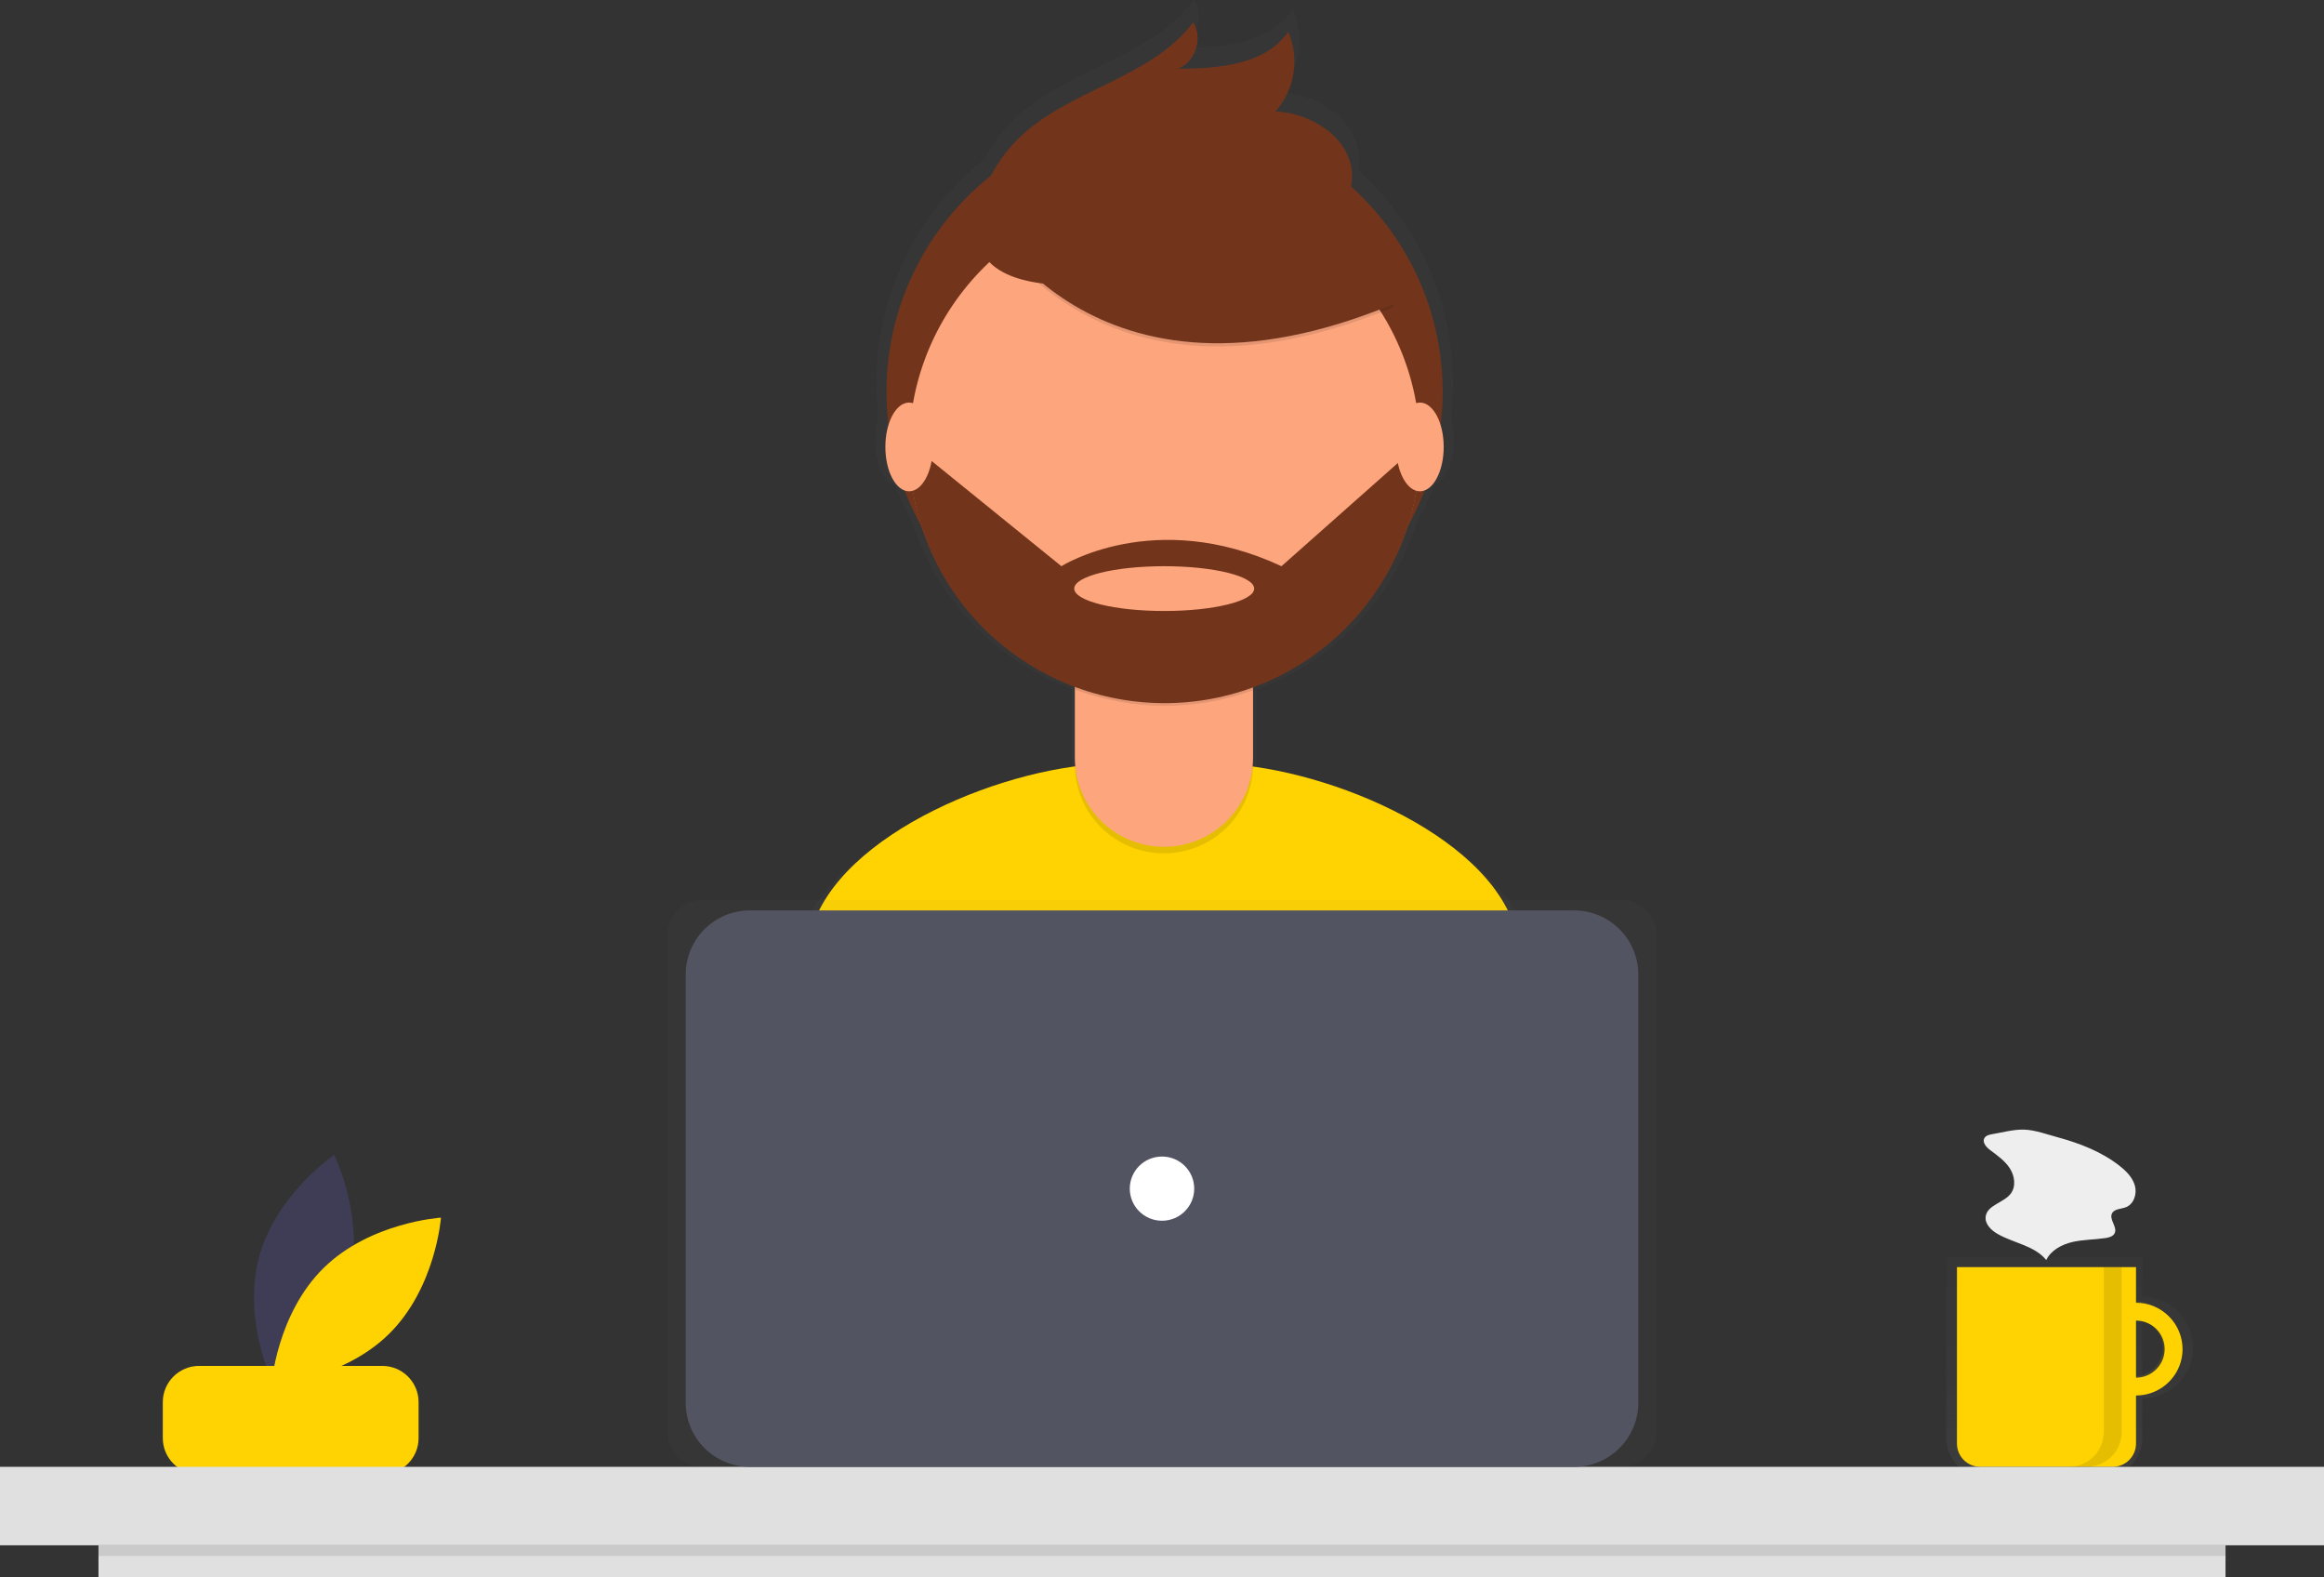 <svg width="112" height="76" viewBox="0 0 112 76" fill="none" xmlns="http://www.w3.org/2000/svg">
<rect x="0" y="0" width="112" height="76" fill="#333333" stroke="none"/>
<path d="M16.814 61.742C16.008 64.796 13.187 66.704 13.187 66.704C13.187 66.704 11.671 63.662 12.476 60.608C13.281 57.555 16.103 55.646 16.103 55.646C16.103 55.646 17.619 58.689 16.814 61.742Z" fill="#3F3D56"/>
<path d="M15.592 61.096C13.337 63.315 13.085 66.703 13.085 66.703C13.085 66.703 16.489 66.492 18.744 64.273C21 62.055 21.252 58.667 21.252 58.667C21.252 58.667 17.848 58.878 15.592 61.096Z" fill="#FFD301"/>
<path d="M18.421 65.81H9.598C8.631 65.81 7.846 66.591 7.846 67.555V69.289C7.846 70.252 8.631 71.033 9.598 71.033H18.421C19.388 71.033 20.173 70.252 20.173 69.289V67.555C20.173 66.591 19.388 65.81 18.421 65.81Z" fill="#FFD301"/>
<g opacity="0.7">
<path opacity="0.7" d="M103.244 62.474V60.592H93.793V69.296C93.793 69.537 93.841 69.776 93.934 69.998C94.026 70.221 94.162 70.423 94.333 70.594C94.504 70.764 94.707 70.899 94.931 70.992C95.155 71.084 95.394 71.131 95.636 71.131H101.401C101.89 71.131 102.359 70.938 102.704 70.594C103.05 70.25 103.244 69.783 103.244 69.296V67.367C103.895 67.366 104.519 67.108 104.978 66.649C105.438 66.19 105.696 65.569 105.696 64.92C105.696 64.272 105.438 63.651 104.978 63.192C104.519 62.733 103.895 62.475 103.244 62.474ZM103.244 66.426V63.415C103.645 63.415 104.03 63.573 104.313 63.856C104.597 64.138 104.756 64.521 104.756 64.92C104.756 65.32 104.597 65.703 104.313 65.985C104.03 66.267 103.645 66.426 103.244 66.426Z" fill="url(#paint0_linear)"/>
</g>
<path d="M102.94 62.768C102.496 62.768 102.062 62.899 101.694 63.145C101.325 63.39 101.037 63.739 100.867 64.147C100.697 64.555 100.653 65.005 100.74 65.438C100.826 65.871 101.04 66.269 101.354 66.582C101.667 66.894 102.067 67.107 102.502 67.193C102.937 67.279 103.389 67.235 103.798 67.066C104.208 66.897 104.559 66.611 104.805 66.243C105.052 65.876 105.183 65.444 105.183 65.002C105.183 64.41 104.947 63.842 104.526 63.423C104.106 63.004 103.535 62.768 102.94 62.768ZM102.94 66.377C102.667 66.377 102.4 66.296 102.173 66.145C101.946 65.994 101.769 65.779 101.664 65.528C101.56 65.277 101.533 65.001 101.586 64.734C101.639 64.467 101.771 64.222 101.964 64.03C102.157 63.838 102.403 63.707 102.671 63.654C102.938 63.601 103.216 63.628 103.468 63.732C103.721 63.836 103.936 64.012 104.088 64.238C104.24 64.465 104.321 64.73 104.321 65.002C104.321 65.367 104.175 65.716 103.916 65.974C103.657 66.232 103.306 66.377 102.94 66.377Z" fill="#FFD301"/>
<path opacity="0.1" d="M102.854 62.7C102.41 62.7 101.976 62.831 101.607 63.077C101.238 63.322 100.951 63.671 100.781 64.079C100.611 64.487 100.567 64.936 100.653 65.37C100.74 65.803 100.954 66.201 101.267 66.514C101.581 66.826 101.981 67.039 102.416 67.125C102.851 67.211 103.302 67.167 103.712 66.998C104.122 66.829 104.472 66.542 104.719 66.175C104.966 65.808 105.097 65.376 105.097 64.934C105.097 64.341 104.861 63.773 104.44 63.354C104.019 62.935 103.449 62.7 102.854 62.7ZM102.854 66.309C102.581 66.309 102.314 66.228 102.087 66.077C101.86 65.926 101.683 65.711 101.578 65.46C101.474 65.209 101.446 64.932 101.5 64.666C101.553 64.399 101.684 64.154 101.877 63.962C102.07 63.77 102.316 63.639 102.584 63.586C102.852 63.533 103.13 63.56 103.382 63.664C103.634 63.768 103.85 63.944 104.002 64.17C104.153 64.396 104.234 64.662 104.234 64.934C104.234 65.299 104.089 65.648 103.83 65.906C103.571 66.164 103.22 66.309 102.854 66.309Z" fill="#FFD301"/>
<path d="M94.311 61.05H102.94V69.554C102.94 69.85 102.821 70.135 102.611 70.345C102.4 70.555 102.114 70.673 101.816 70.673H95.435C95.137 70.673 94.851 70.555 94.641 70.345C94.43 70.135 94.311 69.85 94.311 69.554V61.05Z" fill="#FFD301"/>
<path d="M112 70.673H0V74.453H112V70.673Z" fill="#E0E0E0"/>
<g opacity="0.7">
<path opacity="0.7" d="M73.668 45.378C72.468 41.039 65.663 37.871 60.542 37.169C60.543 37.136 60.545 37.105 60.545 37.073V33.359C60.55 33.357 60.556 33.355 60.561 33.353V33.212C62.379 32.539 64.018 31.464 65.357 30.067C66.695 28.67 67.697 26.988 68.287 25.149C68.604 24.58 68.879 23.988 69.111 23.38C69.658 23.181 70.071 22.284 70.071 21.205C70.073 20.836 70.021 20.469 69.917 20.115C69.984 19.566 70.018 19.013 70.019 18.46C70.021 16.526 69.615 14.612 68.826 12.845C68.038 11.077 66.885 9.494 65.442 8.198C65.485 7.976 65.5 7.75 65.486 7.524C65.37 5.741 63.458 4.53 61.666 4.449C62.139 3.914 62.45 3.257 62.563 2.553C62.676 1.849 62.586 1.128 62.303 0.473C61.161 2.13 58.815 2.307 56.796 2.32C57.667 1.984 58.059 0.782 57.552 0C55.442 2.817 51.328 3.338 48.818 5.808C48.271 6.349 47.813 6.971 47.46 7.653C45.829 8.947 44.512 10.591 43.607 12.462C42.703 14.333 42.233 16.383 42.235 18.46C42.236 19.008 42.27 19.556 42.336 20.1C42.228 20.459 42.174 20.831 42.176 21.205C42.176 22.289 42.593 23.189 43.144 23.382C43.377 23.992 43.654 24.586 43.972 25.157C44.559 26.986 45.555 28.658 46.883 30.05C48.212 31.441 49.839 32.515 51.643 33.192V37.073C51.643 37.102 51.645 37.132 51.646 37.162C46.506 37.852 39.646 41.045 38.456 45.419C37.429 49.196 36.332 53.343 35.787 55.779C40.464 59.051 50.278 60.973 56.429 60.973C62.273 60.973 71.824 59.239 76.364 56.259C75.872 53.583 74.741 49.253 73.668 45.378Z" fill="url(#paint1_linear)"/>
</g>
<path d="M56.416 59.896C62.054 59.896 71.268 58.222 75.647 55.348C75.172 52.767 74.081 48.59 73.047 44.852C71.73 40.091 63.417 36.791 58.458 36.791H53.679C48.705 36.791 40.38 40.11 39.079 44.891C38.088 48.535 37.03 52.536 36.504 54.885C41.016 58.042 50.483 59.896 56.416 59.896Z" fill="#FFD301"/>
<path d="M56.125 32.229C63.526 32.229 69.526 26.255 69.526 18.885C69.526 11.515 63.526 5.541 56.125 5.541C48.724 5.541 42.724 11.515 42.724 18.885C42.724 26.255 48.724 32.229 56.125 32.229Z" fill="#72351C"/>
<path opacity="0.1" d="M51.8 30H60.387V36.84C60.387 37.974 59.934 39.061 59.129 39.863C58.324 40.665 57.232 41.115 56.093 41.115H56.093C54.955 41.115 53.863 40.665 53.057 39.863C52.252 39.061 51.8 37.974 51.8 36.84V30H51.8Z" fill="black"/>
<path d="M53.032 29.683H59.155C59.482 29.683 59.795 29.812 60.026 30.042C60.257 30.272 60.387 30.584 60.387 30.909V36.523C60.387 37.657 59.934 38.744 59.129 39.546C58.324 40.348 57.232 40.798 56.093 40.798H56.093C54.955 40.798 53.863 40.348 53.058 39.546C52.252 38.744 51.8 37.657 51.8 36.523V30.909C51.8 30.584 51.93 30.272 52.161 30.042C52.392 29.812 52.705 29.683 53.032 29.683Z" fill="#FDA57D"/>
<path opacity="0.1" d="M51.816 33.228C54.583 34.258 57.63 34.266 60.403 33.252V32.201H51.816V33.228Z" fill="black"/>
<path d="M56.125 33.8C62.923 33.8 68.433 28.314 68.433 21.545C68.433 14.776 62.923 9.289 56.125 9.289C49.328 9.289 43.817 14.776 43.817 21.545C43.817 28.314 49.328 33.8 56.125 33.8Z" fill="#FDA57D"/>
<path opacity="0.1" d="M47.358 10.397C47.358 10.397 52.545 20.881 67.177 14.791L63.771 9.472L57.732 7.314L47.358 10.397Z" fill="black"/>
<path d="M47.358 10.243C47.358 10.243 52.545 20.727 67.177 14.637L63.771 9.318L57.732 7.159L47.358 10.243Z" fill="#72351C"/>
<path d="M47.312 9.535C47.662 8.457 48.266 7.478 49.075 6.68C51.496 4.297 55.464 3.794 57.5 1.077C57.989 1.831 57.611 2.991 56.77 3.315C58.718 3.302 60.981 3.132 62.083 1.533C62.356 2.165 62.443 2.861 62.334 3.54C62.225 4.219 61.925 4.853 61.468 5.369C63.197 5.447 65.041 6.616 65.153 8.335C65.228 9.481 64.506 10.565 63.561 11.222C62.615 11.879 61.471 12.181 60.346 12.428C57.059 13.15 45.168 16.174 47.312 9.535Z" fill="#72351C"/>
<path d="M68.433 21.652H68.106L61.758 27.28C55.642 24.427 51.152 27.28 51.152 27.28L44.494 21.884L43.823 21.968C43.914 25.184 45.271 28.236 47.603 30.464C49.934 32.692 53.052 33.918 56.283 33.877C59.515 33.835 62.6 32.53 64.873 30.243C67.146 27.956 68.425 24.87 68.433 21.652ZM56.107 29.438C53.712 29.438 51.771 28.955 51.771 28.359C51.771 27.763 53.712 27.28 56.107 27.28C58.501 27.28 60.442 27.763 60.442 28.359C60.442 28.955 58.501 29.438 56.107 29.438Z" fill="#72351C"/>
<path d="M43.812 23.671C44.445 23.671 44.957 22.714 44.957 21.533C44.957 20.353 44.445 19.396 43.812 19.396C43.18 19.396 42.668 20.353 42.668 21.533C42.668 22.714 43.18 23.671 43.812 23.671Z" fill="#FDA57D"/>
<path d="M68.431 23.671C69.064 23.671 69.576 22.714 69.576 21.533C69.576 20.353 69.064 19.396 68.431 19.396C67.799 19.396 67.287 20.353 67.287 21.533C67.287 22.714 67.799 23.671 68.431 23.671Z" fill="#FDA57D"/>
<g opacity="0.7">
<path opacity="0.7" d="M78.143 43.362H33.857C32.933 43.362 32.185 44.107 32.185 45.026V69.008C32.185 69.928 32.933 70.673 33.857 70.673H78.143C79.067 70.673 79.815 69.928 79.815 69.008V45.026C79.815 44.107 79.067 43.362 78.143 43.362Z" fill="url(#paint2_linear)"/>
</g>
<path d="M75.858 43.866H36.142C34.433 43.866 33.048 45.245 33.048 46.947V67.592C33.048 69.294 34.433 70.673 36.142 70.673H75.858C77.567 70.673 78.952 69.294 78.952 67.592V46.947C78.952 45.245 77.567 43.866 75.858 43.866Z" fill="#535461"/>
<path d="M56 58.816C56.858 58.816 57.553 58.123 57.553 57.269C57.553 56.415 56.858 55.723 56 55.723C55.142 55.723 54.447 56.415 54.447 57.269C54.447 58.123 55.142 58.816 56 58.816Z" fill="white"/>
<path d="M107.254 74.453H4.746V76H107.254V74.453Z" fill="#E0E0E0"/>
<path opacity="0.1" d="M107.254 74.453H4.746V74.969H107.254V74.453Z" fill="black"/>
<path opacity="0.1" d="M101.387 61.05V68.998C101.387 69.442 101.209 69.868 100.894 70.182C100.578 70.496 100.15 70.673 99.704 70.673H100.567C101.013 70.673 101.441 70.496 101.757 70.182C102.072 69.868 102.25 69.442 102.25 68.998V61.05H101.387Z" fill="black"/>
<path d="M96.014 54.644C95.868 54.669 95.704 54.708 95.633 54.837C95.52 55.041 95.725 55.272 95.912 55.412C96.258 55.671 96.622 55.926 96.857 56.288C97.092 56.65 97.166 57.155 96.909 57.502C96.574 57.955 95.773 58.053 95.696 58.61C95.646 58.968 95.957 59.274 96.272 59.453C97.049 59.897 98.051 60.015 98.614 60.709C98.847 60.232 99.368 59.956 99.887 59.838C100.406 59.721 100.946 59.729 101.472 59.65C101.642 59.624 101.834 59.572 101.91 59.419C102.057 59.121 101.637 58.764 101.782 58.466C101.892 58.239 102.216 58.256 102.452 58.165C102.837 58.017 102.996 57.524 102.887 57.128C102.777 56.731 102.469 56.422 102.144 56.168C101.27 55.484 100.219 55.081 99.155 54.792C98.661 54.657 98.08 54.446 97.566 54.426C97.07 54.406 96.505 54.561 96.014 54.644Z" fill="#EEEEEE"/>
<defs>
<linearGradient id="paint0_linear" x1="99.747" y1="71.131" x2="99.747" y2="60.592" gradientUnits="userSpaceOnUse">
<stop stop-color="#808080" stop-opacity="0.25"/>
<stop offset="0.535" stop-color="#808080" stop-opacity="0.12"/>
<stop offset="1" stop-color="#808080" stop-opacity="0.1"/>
</linearGradient>
<linearGradient id="paint1_linear" x1="24408.4" y1="39638.8" x2="24408.4" y2="7255.77" gradientUnits="userSpaceOnUse">
<stop stop-color="#808080" stop-opacity="0.25"/>
<stop offset="0.535" stop-color="#808080" stop-opacity="0.12"/>
<stop offset="1" stop-color="#808080" stop-opacity="0.1"/>
</linearGradient>
<linearGradient id="paint2_linear" x1="23167.1" y1="16856" x2="23167.1" y2="10358.9" gradientUnits="userSpaceOnUse">
<stop stop-color="#808080" stop-opacity="0.25"/>
<stop offset="0.535" stop-color="#808080" stop-opacity="0.12"/>
<stop offset="1" stop-color="#808080" stop-opacity="0.1"/>
</linearGradient>
</defs>
</svg>
